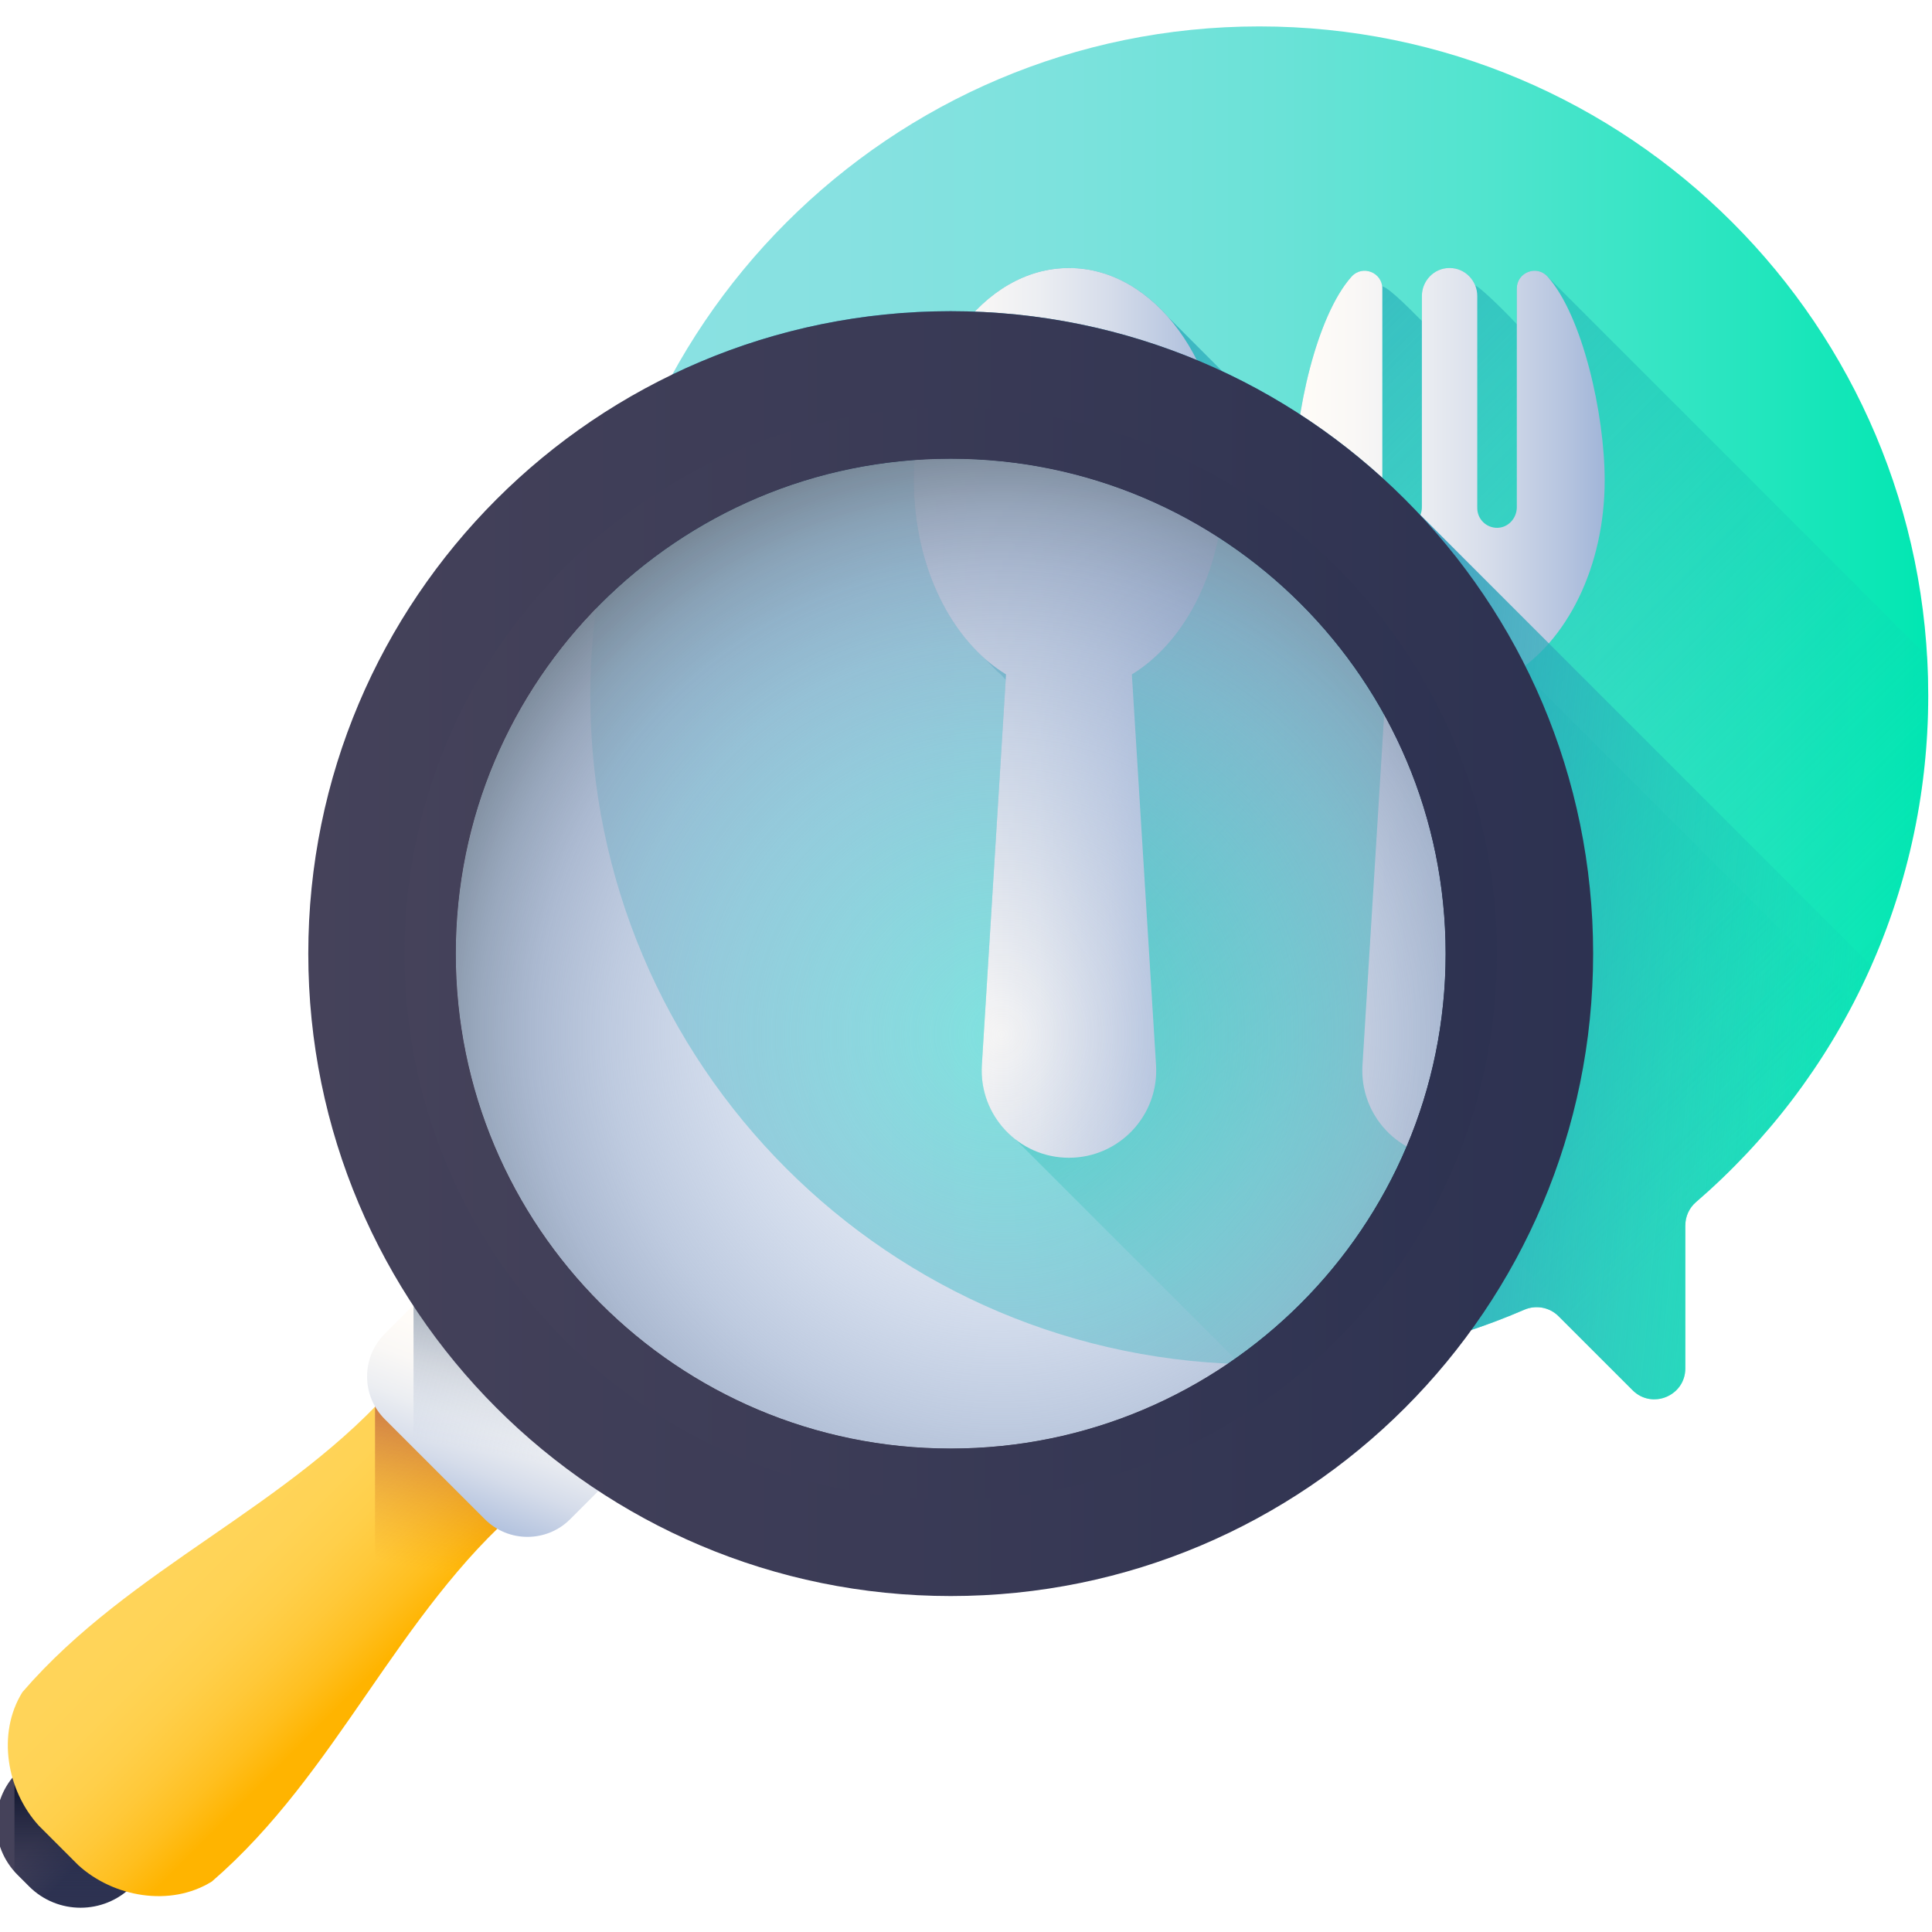 <svg height="511pt" viewBox="1 -6 512 511" width="511pt" xmlns="http://www.w3.org/2000/svg" xmlns:xlink="http://www.w3.org/1999/xlink"><linearGradient id="a" gradientUnits="userSpaceOnUse" x1="157.434" x2="512" y1="182.42" y2="182.42"><stop offset="0" stop-color="#8be1e2"/><stop offset=".187" stop-color="#87e1e1"/><stop offset=".356" stop-color="#7ce2dd"/><stop offset=".517" stop-color="#6ae2d7"/><stop offset=".674" stop-color="#50e4ce"/><stop offset=".828" stop-color="#2fe5c2"/><stop offset=".977" stop-color="#07e7b4"/><stop offset="1" stop-color="#00e7b2"/></linearGradient><linearGradient id="b"><stop offset=".003" stop-color="#00e7b2" stop-opacity="0"/><stop offset=".431" stop-color="#1bc4b7" stop-opacity=".427"/><stop offset="1" stop-color="#3b9abe"/></linearGradient><linearGradient id="c" gradientUnits="userSpaceOnUse" x1="436.824" x2="198.217" xlink:href="#b" y1="333.022" y2="94.415"/><linearGradient id="d" gradientUnits="userSpaceOnUse" x1="489.824" x2="251.217" xlink:href="#b" y1="280.022" y2="41.415"/><linearGradient id="e"><stop offset="0" stop-color="#fffcf8"/><stop offset=".188" stop-color="#faf8f6"/><stop offset=".404" stop-color="#eceef2"/><stop offset=".635" stop-color="#d5dcea"/><stop offset=".875" stop-color="#b5c4df"/><stop offset="1" stop-color="#a1b5d8"/></linearGradient><linearGradient id="f" gradientUnits="userSpaceOnUse" x1="243.174" x2="325.393" xlink:href="#e" y1="182.42" y2="182.42"/><linearGradient id="g" gradientUnits="userSpaceOnUse" x1="344.04" x2="426.26" xlink:href="#e" y1="182.42" y2="182.42"/><linearGradient id="h" gradientUnits="userSpaceOnUse" x1="527.363" x2="364.687" xlink:href="#b" y1="237.761" y2="222.2"/><linearGradient id="i"><stop offset="0" stop-color="#45425a"/><stop offset="1" stop-color="#2d3251"/></linearGradient><linearGradient id="j" gradientTransform="matrix(.71 .71 -.71 .71 1749.64 -378.681)" gradientUnits="userSpaceOnUse" x1="-619.049" x2="-606.557" xlink:href="#i" y1="1825.763" y2="1825.763"/><linearGradient id="k" gradientTransform="matrix(.71 .71 -.71 .71 1749.64 -378.681)" gradientUnits="userSpaceOnUse" x1="-598.694" x2="-619.937" y1="1832.162" y2="1810.919"><stop offset="0" stop-color="#2d3251" stop-opacity="0"/><stop offset="1" stop-color="#131830"/></linearGradient><linearGradient id="l" gradientTransform="matrix(.71 .71 -.71 .71 292.677 -9.996)" gradientUnits="userSpaceOnUse" x1="123.268" x2="178.943" y1="455.581" y2="455.581"><stop offset="0" stop-color="#ffd459"/><stop offset=".23" stop-color="#ffd355"/><stop offset=".436" stop-color="#ffcf4a"/><stop offset=".634" stop-color="#ffc838"/><stop offset=".825" stop-color="#ffbf1f"/><stop offset="1" stop-color="#ffb400"/></linearGradient><linearGradient id="m" gradientTransform="matrix(.71 .71 -.71 .71 1749.64 -378.681)" gradientUnits="userSpaceOnUse" x1="-593.217" x2="-628.37" y1="1704.388" y2="1653.611"><stop offset="0" stop-color="#e58200" stop-opacity="0"/><stop offset=".04" stop-color="#e27f04" stop-opacity=".039"/><stop offset=".467" stop-color="#c15d2f" stop-opacity=".467"/><stop offset=".802" stop-color="#ad4949" stop-opacity=".8"/><stop offset="1" stop-color="#a64153"/></linearGradient><linearGradient id="n" gradientTransform="matrix(.71 .71 -.71 .71 292.677 -9.996)" gradientUnits="userSpaceOnUse" x1="149.623" x2="169.35" xlink:href="#e" y1="364.587" y2="408.972"/><linearGradient id="o" gradientTransform="matrix(.71 .71 -.71 .71 1749.64 -378.681)" gradientUnits="userSpaceOnUse" x1="-600.783" x2="-631.256" y1="1668.958" y2="1624.942"><stop offset="0" stop-color="#a1b5d8" stop-opacity="0"/><stop offset=".034" stop-color="#9fb3d5" stop-opacity=".035"/><stop offset=".452" stop-color="#8898af" stop-opacity=".451"/><stop offset=".788" stop-color="#798898" stop-opacity=".788"/><stop offset="1" stop-color="#748290"/></linearGradient><radialGradient id="p" cx="266.449" cy="267.589" gradientUnits="userSpaceOnUse" r="158.855"><stop offset="0" stop-color="#a1b5d8" stop-opacity="0"/><stop offset=".48" stop-color="#a0b4d6" stop-opacity=".482"/><stop offset=".653" stop-color="#9cafcf" stop-opacity=".655"/><stop offset=".777" stop-color="#94a6c4" stop-opacity=".776"/><stop offset=".876" stop-color="#8a9bb3" stop-opacity=".878"/><stop offset=".961" stop-color="#7c8b9d" stop-opacity=".961"/><stop offset="1" stop-color="#748290"/></radialGradient><linearGradient id="q" gradientUnits="userSpaceOnUse" x1="82.698" x2="423.2" xlink:href="#i" y1="246.22" y2="246.22"/><linearGradient id="r" gradientUnits="userSpaceOnUse" x1="108.198" x2="397.7" xlink:href="#i" y1="246.224" y2="246.224"/><path d="m512 177.781c0-97.91-79.371-177.281-177.281-177.281-97.82 0-177.285 79.465-177.285 177.285 0 97.91 79.375 177.281 177.285 177.281 24.949 0 48.688-5.164 70.223-14.469 3.102-1.336 6.695-.676 9.082 1.711l19.617 19.613c5.16 5.164 13.992 1.508 13.992-5.793v-37.871c0-2.367 1.016-4.625 2.809-6.172 37.695-32.508 61.559-80.617 61.559-134.305zm0 0" fill="url(#a)"/><path d="m450.438 312.09c17.09-14.738 31.32-32.688 41.789-52.898l-181.668-181.668c-7.125-8.113-16.281-12.996-26.273-12.996-22.707 0-41.109 25.191-41.109 56.266 0 19.93 7.582 37.418 19.004 47.414 1.297 1.469 2.66 2.84 4.086 4.086.41.465.832.91 1.254 1.352l-6.316 102.117c-.492 7.918 3.07 15.086 8.832 19.609l59.621 59.621c1.68.047 3.367.074 5.062.074 24.949 0 48.688-5.164 70.223-14.465 3.098-1.34 6.695-.68 9.082 1.707l19.617 19.617c5.16 5.164 13.992 1.508 13.992-5.797v-37.867c0-2.371 1.016-4.629 2.805-6.172zm0 0" fill="url(#c)"/><path d="m402.973 69.949v9.465c-.77-.918-9.184-9.527-11.035-10.273-1.086-2.68-3.664-4.605-6.711-4.613-.027 0-.051 0-.078 0-.023 0-.047 0-.074 0-4.039.008-7.262 3.383-7.262 7.422v6.586c-.684-.531-8.516-8.891-10.527-9.148-.445-3.891-5.383-5.625-8.109-2.578-9.238 10.316-15.137 36.391-15.137 53.98 0 19.934 7.582 37.422 19.008 47.414 1.297 1.473 2.66 2.84 4.086 4.086.41.465.828.914 1.254 1.355l-6.32 102.113c-.488 7.922 3.074 15.086 8.836 19.609l57.199 57.203c1.18 1.531 2.566 2.891 4.086 4.086 1.18 1.531 2.562 2.891 4.086 4.086 1.02 1.324 2.215 2.496 3.5 3.566 4.066-.199 7.859-3.398 7.859-8.184v-37.867c0-2.367 1.016-4.625 2.805-6.172 37.699-32.508 61.562-80.617 61.562-134.305 0-3.496-.113-6.965-.312-10.41l-100.562-100.562c-2.859-3.191-8.152-1.141-8.152 3.141zm0 0" fill="url(#d)"/><path d="m325.391 120.793c0-31.074-18.402-56.266-41.109-56.266-22.703 0-41.109 25.191-41.109 56.266 0 22.945 10.043 42.668 24.434 51.426l-6.406 103.543c-.824 13.309 9.75 24.555 23.082 24.555 13.336 0 23.906-11.246 23.082-24.555l-6.406-103.543c14.395-8.758 24.434-28.48 24.434-51.426zm0 0" fill="url(#f)"/><path d="m426.258 120.793c0-17.594-5.895-43.668-15.133-53.984-2.859-3.191-8.152-1.141-8.152 3.141v57.969c0 2.871-2.215 5.371-5.082 5.457-2.969.09-5.402-2.289-5.402-5.238v-56.188c0-4.039-3.227-7.414-7.262-7.422-.027 0-.051 0-.078 0-.023 0-.047 0-.074 0-4.039.008-7.262 3.383-7.262 7.422v55.969c0 2.871-2.211 5.371-5.082 5.457-2.969.09-5.402-2.289-5.402-5.238v-58.188c0-4.281-5.293-6.332-8.152-3.141-9.238 10.316-15.137 36.391-15.137 53.984 0 22.945 10.043 42.668 24.434 51.426l-6.406 103.543c-.824 13.309 9.75 24.555 23.082 24.555 13.336 0 23.906-11.246 23.082-24.555l-6.406-103.543c14.395-8.758 24.434-28.48 24.434-51.426zm0 0" fill="url(#g)"/><path d="m496.906 249.438c-10.715 24.211-26.684 45.578-46.469 62.648-1.793 1.551-2.812 3.809-2.812 6.176v37.863c0 7.301-8.824 10.961-13.98 5.793l-19.617-19.613c-2.387-2.379-5.984-3.047-9.082-1.711-4.574 1.977-9.242 3.77-13.992 5.359-17.676 5.91-36.582 9.113-56.242 9.113-2.77 0-5.527-.062-8.273-.191 34.797-23.582 57.672-63.441 57.672-108.648 0-72.441-58.723-131.164-131.164-131.164-36.879 0-70.203 15.227-94.031 39.723 2.887-22.227 9.91-43.172 20.254-62.043 4.191-2.016 8.465-3.863 12.836-5.539.426-.168.859-.328 1.297-.488.371-.148.742-.277 1.113-.414 2.152-.797 4.328-1.535 6.516-2.238.719-.234 1.441-.457 2.164-.68.754-.23 1.508-.453 2.258-.668 2.273-.668 4.555-1.273 6.855-1.836.762-.188 1.527-.371 2.293-.551h.02c.773-.18 1.551-.352 2.324-.52.773-.168 1.547-.328 2.332-.488.734-.148 1.465-.285 2.195-.426.488-.094.977-.188 1.465-.262.691-.129 1.379-.258 2.07-.363.645-.105 1.281-.211 1.918-.305 3.586-.555 7.215-1 10.863-1.316.629-.062 1.266-.117 1.891-.16.137-.008.273-.02.402-.031.68-.055 1.359-.094 2.027-.137.668-.043 1.336-.086 2.004-.117 1.324-.074 2.664-.129 4-.16.816-.031 1.633-.043 2.461-.051.828-.012 1.645-.023 2.473-.023 2.938 0 5.855.074 8.762.223 1.445.074 2.898.16 4.34.277.055 0 .117.012.18.012 1.379.105 2.758.23 4.129.371.805.086 1.602.168 2.406.266.723.086 1.445.168 2.164.266 4.445.57 8.852 1.312 13.18 2.227.57.117 1.145.242 1.719.371.688.148 1.387.309 2.09.477.688.16 1.387.332 2.078.5 2.078.508 4.137 1.062 6.176 1.656 2.047.582 4.074 1.219 6.09 1.879 2.016.668 4.008 1.367 5.98 2.098.66.246 1.316.488 1.977.742.656.258 1.305.512 1.961.777 3.258 1.305 6.461 2.703 9.625 4.199 5.676 2.695 11.18 5.699 16.496 8.977 11.809 7.297 22.648 15.996 32.305 25.855l.879.879zm0 0" fill="url(#h)"/><path d="m8.723 493.426-3.082-3.082c-7.52-7.523-7.52-19.723 0-27.246l7.281-7.281 30.328 30.328-7.281 7.281c-7.523 7.523-19.723 7.523-27.246 0zm0 0" fill="url(#j)"/><path d="m35.969 493.426 7.281-7.281-30.328-30.328-7.281 7.281c-.281.281-.547.57-.809.863v25.516c.262.293.527.582.809.863l3.082 3.082c7.523 7.527 19.723 7.527 27.246.004zm0 0" fill="url(#k)"/><path d="m139.301 392.625c9.336-6.195 13.422-18.168 4.336-26.73-4.188-4.188-6.277-6.277-10.465-10.465-8.562-9.086-20.535-5-26.73 4.336-28.68 33.227-70.82 48.934-99.496 82.156-6.84 10.98-4.148 26.098 4.336 35.398 4.188 4.188 6.281 6.277 10.465 10.465 9.301 8.488 24.418 11.176 35.402 4.336 33.219-28.676 48.926-70.816 82.152-99.496zm0 0" fill="url(#l)"/><path d="m100.383 366.312v64.742l49.688-49.688-32.371-32.371zm0 0" fill="url(#m)"/><path d="m129.469 396.098-26.5-26.5c-6.25-6.25-6.25-16.387 0-22.637l22.547-22.547 49.137 49.141-22.547 22.543c-6.25 6.25-16.387 6.25-22.637 0zm0 0" fill="url(#n)"/><path d="m110.586 339.355v37.859l18.883 18.883c6.25 6.25 16.387 6.25 22.637 0l22.547-22.547-49.137-49.137-14.93 14.926zm0 0" fill="url(#o)"/><path d="m384.109 246.223c0 72.438-58.723 131.156-131.16 131.156s-131.156-58.719-131.156-131.156 58.719-131.16 131.156-131.16 131.16 58.723 131.16 131.16zm0 0" fill="url(#p)"/><path d="m252.949 75.969c-94.027 0-170.25 76.227-170.25 170.25 0 94.035 76.223 170.25 170.25 170.25 94.023 0 170.25-76.215 170.25-170.25 0-94.023-76.227-170.25-170.25-170.25zm0 301.41c-72.434 0-131.16-58.719-131.16-131.16 0-72.434 58.727-131.16 131.16-131.16 72.434 0 131.16 58.727 131.16 131.16 0 72.441-58.727 131.16-131.16 131.16zm0 0" fill="url(#q)"/><path d="m252.949 390.98c79.941 0 144.75-64.809 144.75-144.754 0-79.941-64.809-144.758-144.75-144.758-79.945 0-144.754 64.816-144.754 144.758 0 79.945 64.809 144.754 144.754 144.754zm0-275.91c72.434 0 131.16 58.715 131.16 131.16 0 72.434-58.727 131.156-131.16 131.156-72.434 0-131.16-58.723-131.16-131.156 0-72.445 58.727-131.16 131.16-131.16zm0 0" fill="url(#r)"/></svg>